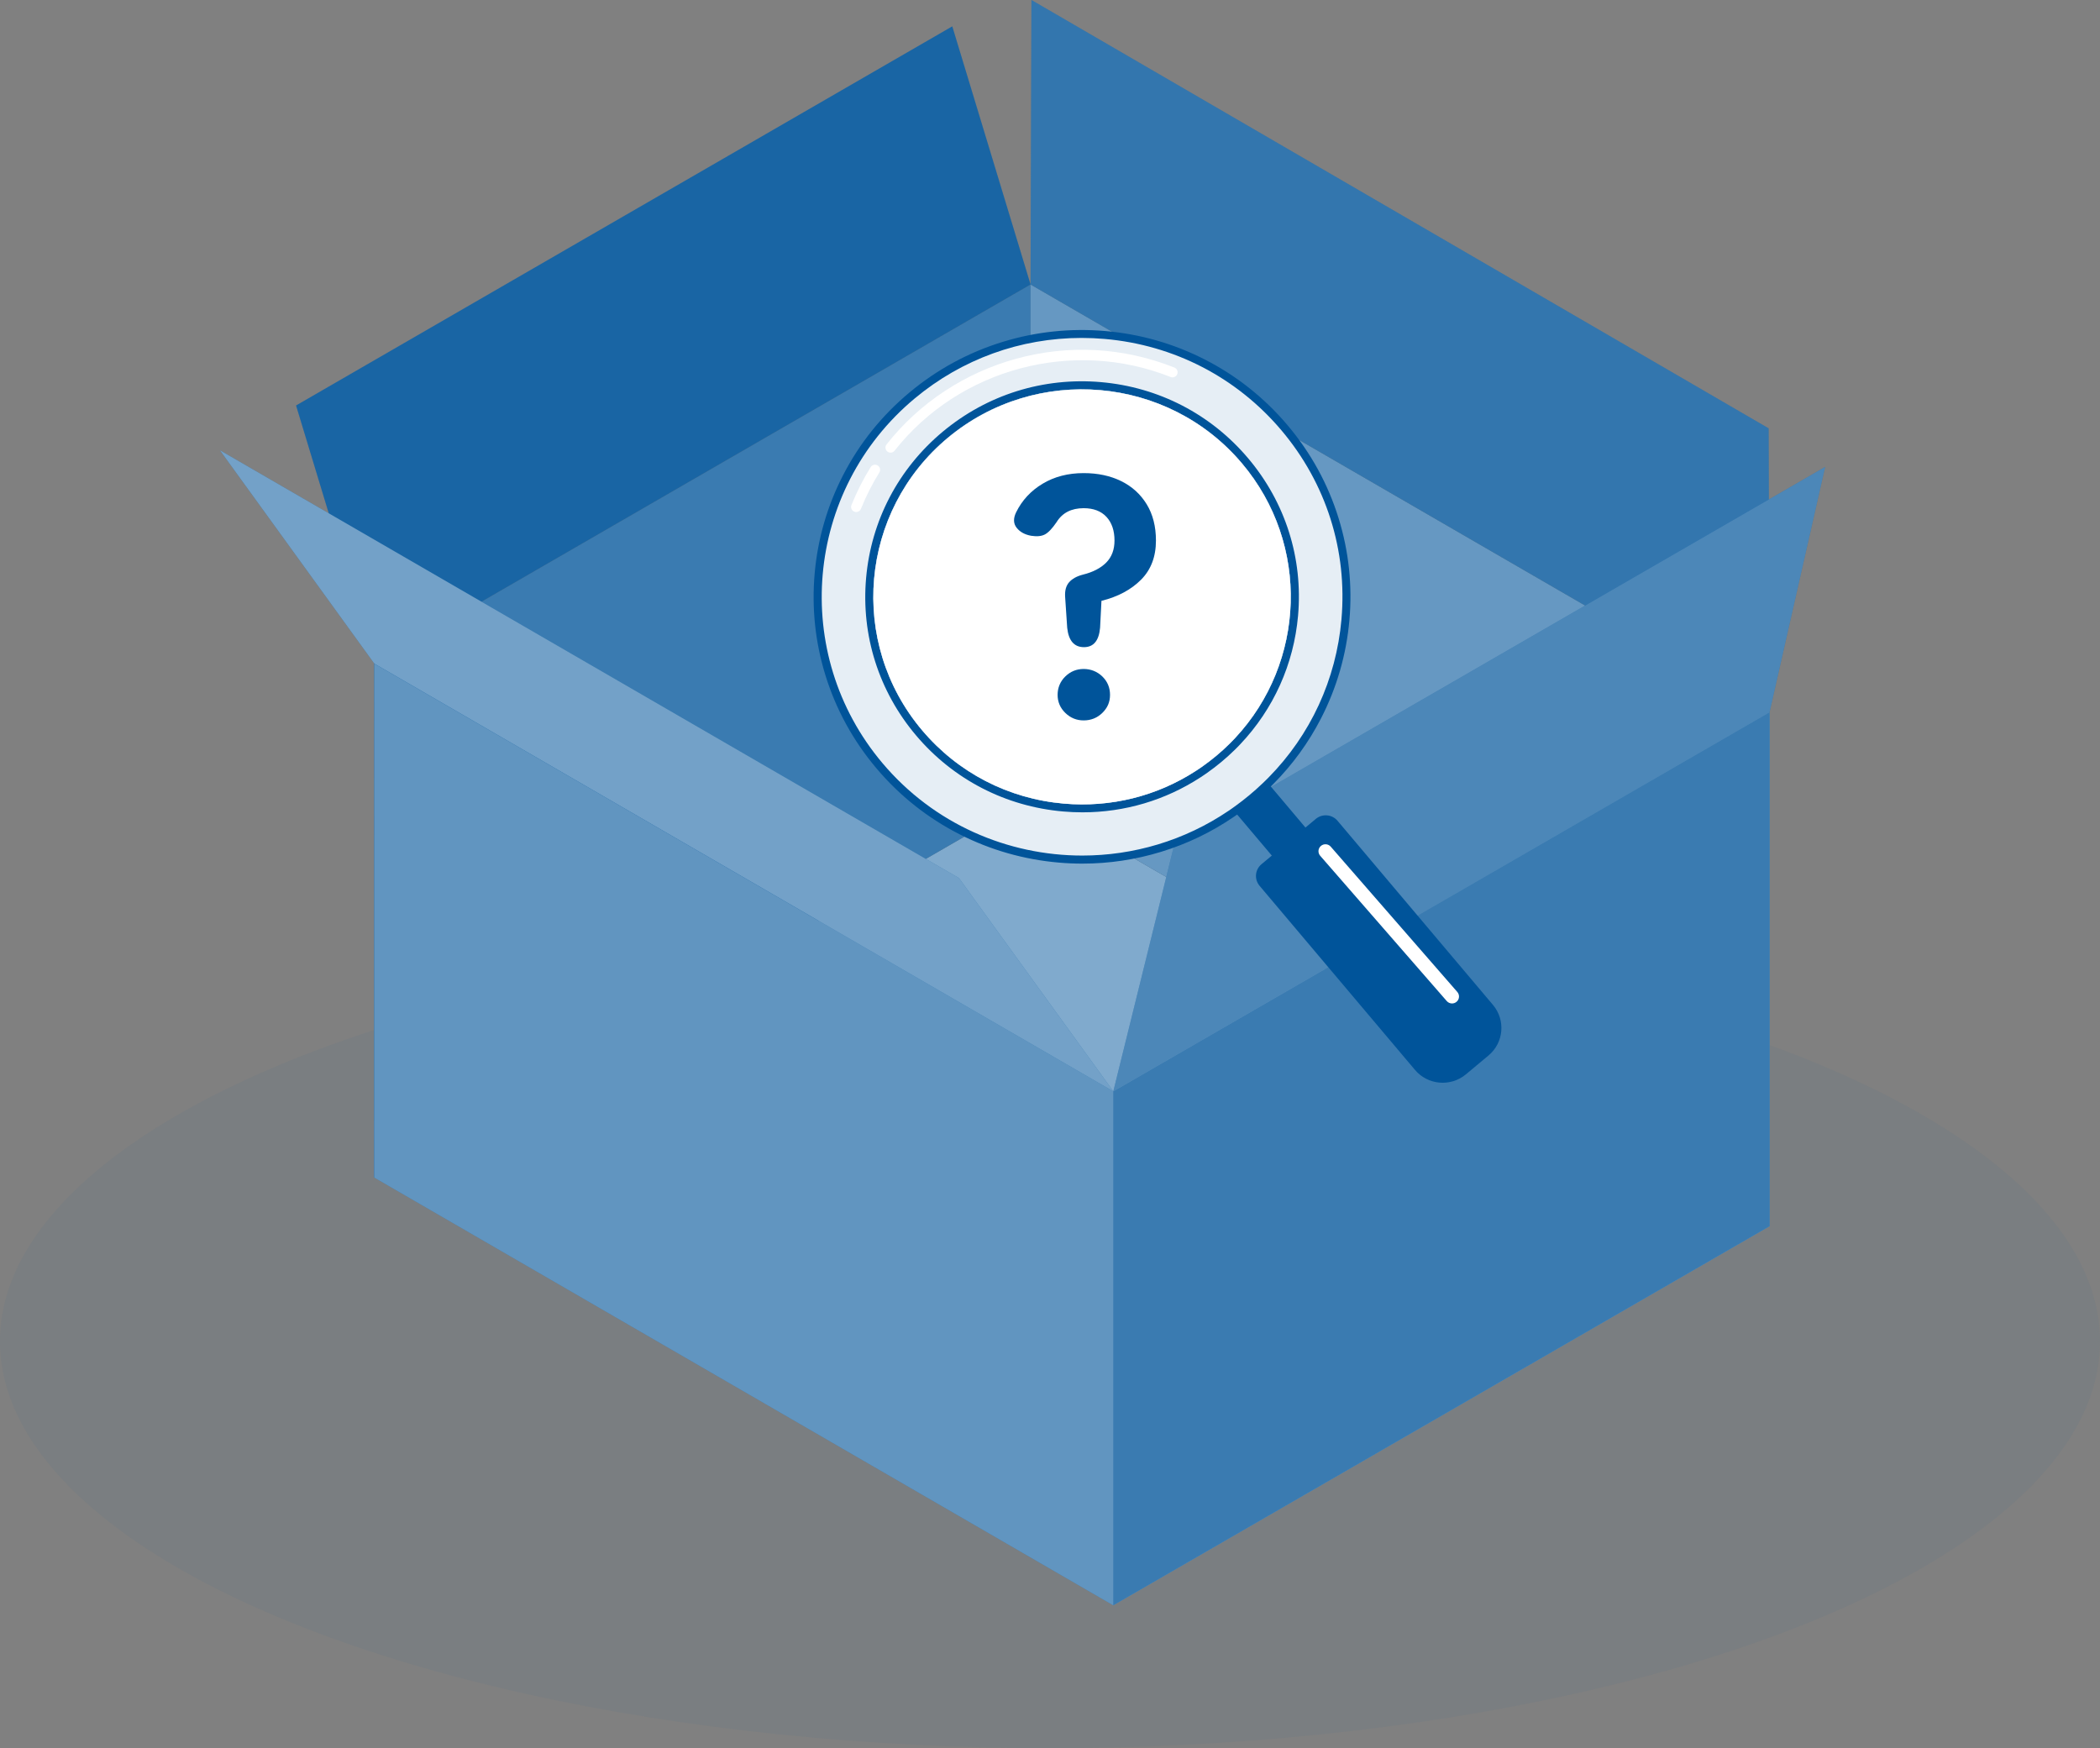 <svg width="191" height="159" viewBox="0 0 191 159" fill="none" xmlns="http://www.w3.org/2000/svg">
    <rect x="0" y="0" width="191" height="159" fill="#808080" stroke="none"/>
    <ellipse cx="95.5" cy="122" rx="95.5" ry="37" fill="#00549A" fill-opacity="0.05" />
    <g clip-path="url(#clip0_1440_9958)">
        <path d="M160.943 111.528L101.258 146.002L34.039 107.091L93.732 72.617L160.943 111.528Z"
            fill="#00549A" />
        <path opacity="0.5"
            d="M160.943 111.528L101.258 146.002L34.039 107.091L93.732 72.617L160.943 111.528Z"
            fill="white" />
        <path d="M93.732 25.875V72.615L34.039 107.089L34.047 60.357L93.732 25.875Z"
            fill="#00549A" />
        <path opacity="0.23"
            d="M93.732 25.875V72.615L34.039 107.089L34.047 60.357L93.732 25.875Z"
            fill="white" />
        <path d="M101.258 99.262V146.002L34.039 107.091L34.047 60.359L101.258 99.262Z"
            fill="#00549A" />
        <path opacity="0.38"
            d="M101.258 99.262V146.002L34.039 107.091L34.047 60.359L101.258 99.262Z"
            fill="white" />
        <path d="M160.943 64.786V111.525L93.732 72.615V25.875L160.943 64.786Z" fill="#00549A" />
        <path opacity="0.4" d="M160.943 64.786V111.525L93.732 72.615V25.875L160.943 64.786Z"
            fill="white" />
        <path d="M160.943 111.529V64.789L101.258 99.263V146.003L160.943 111.529Z" fill="#00549A" />
        <path opacity="0.23" d="M160.943 111.529V64.789L101.258 99.263V146.003L160.943 111.529Z"
            fill="white" />
        <path d="M93.732 25.876L93.813 0L160.862 38.959L160.943 64.786L93.732 25.876Z"
            fill="#00549A" />
        <path opacity="0.2"
            d="M93.732 25.876L93.813 0L160.862 38.959L160.943 64.786L93.732 25.876Z"
            fill="white" />
        <path d="M101.258 99.264L106.849 76.635L166 42.469L160.943 64.79L101.258 99.264Z"
            fill="#00549A" />
        <path opacity="0.3"
            d="M101.258 99.264L106.849 76.635L166 42.469L160.943 64.79L101.258 99.264Z"
            fill="white" />
        <path d="M34.047 60.36L26.927 36.88L86.612 2.398L93.732 25.878L34.047 60.36Z"
            fill="#00549A" />
        <path opacity="0.1"
            d="M34.047 60.36L26.927 36.88L86.612 2.398L93.732 25.878L34.047 60.36Z"
            fill="white" />
        <path d="M34.047 60.36L20 40.953L87.218 79.864L101.258 99.262L34.047 60.36Z"
            fill="#00549A" />
        <path opacity="0.45"
            d="M34.047 60.36L20 40.953L87.218 79.864L101.258 99.262L34.047 60.36Z"
            fill="white" />
    </g>
    <path
        d="M120.552 77.421L120.066 77.827L117.493 79.973L115.91 78.099L115.677 77.822L115.443 77.545L112.523 74.087L112.29 73.81L112.054 73.532L109.494 70.499L109.259 70.221L109.025 69.944C109.125 69.877 109.225 69.808 109.325 69.739C109.769 69.427 110.2 69.096 110.62 68.746C111.043 68.395 111.445 68.029 111.826 67.65C111.914 67.564 111.999 67.477 112.082 67.391L112.318 67.67L112.552 67.948L115.114 70.981L115.348 71.258L115.583 71.536L118.502 74.995L118.735 75.271L118.969 75.547L120.144 76.938L120.551 77.421H120.552Z"
        fill="#00549A" />
    <path
        d="M128.697 97.313L114.563 80.57C114.064 79.979 114.141 79.098 114.736 78.603L119.675 74.483C120.269 73.987 121.155 74.064 121.653 74.655L135.787 91.399C136.954 92.781 136.773 94.842 135.382 96.002L133.328 97.716C131.937 98.876 129.863 98.696 128.696 97.313H128.697Z"
        fill="#00549A" />
    <path
        d="M116.837 38.915C108.299 28.801 93.132 27.482 82.957 35.968C72.783 44.455 71.454 59.532 79.993 69.646C88.018 79.153 101.903 80.889 111.992 74.013C112.092 73.945 112.192 73.876 112.291 73.806C112.39 73.737 112.489 73.665 112.587 73.595C113.023 73.277 113.453 72.942 113.874 72.593C114.294 72.241 114.699 71.879 115.089 71.506C115.176 71.423 115.264 71.34 115.35 71.253C115.437 71.168 115.522 71.083 115.607 70.997C124.171 62.316 124.863 48.422 116.837 38.915V38.915ZM86.206 39.818C94.23 33.127 106.233 34.171 112.964 42.146C119.182 49.511 118.759 60.255 112.337 67.124C112.254 67.212 112.17 67.3 112.085 67.387C112.001 67.474 111.917 67.561 111.829 67.647C111.447 68.026 111.045 68.392 110.623 68.743C110.203 69.093 109.771 69.424 109.328 69.736C109.228 69.804 109.128 69.873 109.027 69.941C108.926 70.008 108.824 70.075 108.723 70.141C105.189 72.42 101.022 73.459 96.759 73.089C91.705 72.648 87.126 70.279 83.865 66.415C77.133 58.442 78.183 46.51 86.205 39.818H86.206Z"
        fill="#E6EEF5" />
    <path
        d="M121.752 47.147C120.793 44.041 119.232 41.194 117.114 38.685C114.994 36.177 112.446 34.154 109.536 32.676C106.725 31.247 103.699 30.384 100.541 30.11C97.383 29.835 94.251 30.162 91.234 31.084C88.111 32.037 85.247 33.589 82.722 35.694C80.198 37.799 78.162 40.335 76.677 43.227C75.24 46.02 74.371 49.028 74.095 52.168C73.818 55.307 74.148 58.42 75.075 61.419C76.034 64.524 77.595 67.371 79.713 69.881C81.831 72.389 84.381 74.411 87.291 75.89C90.102 77.317 93.127 78.18 96.286 78.455C97.006 78.519 97.727 78.55 98.444 78.55C100.867 78.55 103.264 78.192 105.592 77.481C107.965 76.757 110.187 75.689 112.225 74.293C112.325 74.226 112.424 74.157 112.523 74.085C112.622 74.016 112.721 73.946 112.819 73.874C113.256 73.555 113.686 73.221 114.105 72.871C114.524 72.521 114.929 72.16 115.321 71.787C115.41 71.704 115.497 71.62 115.583 71.534C115.669 71.45 115.755 71.365 115.84 71.278C117.576 69.527 119.021 67.536 120.15 65.34C121.587 62.545 122.455 59.537 122.732 56.398C123.008 53.258 122.678 50.145 121.752 47.148V47.147ZM122.009 56.335C121.526 61.815 119.192 66.844 115.372 70.724C115.287 70.809 115.201 70.895 115.114 70.979C115.028 71.064 114.94 71.148 114.853 71.232C114.463 71.607 114.056 71.968 113.638 72.318C113.217 72.669 112.788 73.002 112.349 73.319C112.252 73.391 112.154 73.461 112.054 73.53C111.955 73.6 111.855 73.669 111.755 73.737C107.72 76.475 103.065 77.817 98.431 77.817C91.666 77.816 84.946 74.959 80.268 69.416C71.873 59.471 73.183 44.591 83.188 36.246C87.493 32.656 92.818 30.736 98.372 30.736C99.069 30.736 99.772 30.767 100.477 30.828C106.78 31.377 112.489 34.332 116.557 39.149C120.623 43.966 122.559 50.07 122.008 56.336L122.009 56.335Z"
        fill="#00549A" />
    <path
        d="M113.242 41.912C106.371 33.772 94.164 32.711 85.974 39.541C77.785 46.37 76.718 58.507 83.588 66.646C89.946 74.179 100.874 75.65 108.957 70.418C109.06 70.352 109.161 70.283 109.262 70.216C109.362 70.148 109.462 70.081 109.561 70.009C110.003 69.7 110.435 69.369 110.857 69.018C111.279 68.667 111.681 68.301 112.065 67.923C112.151 67.838 112.237 67.75 112.322 67.665C112.407 67.577 112.49 67.49 112.573 67.402C119.161 60.396 119.601 49.445 113.242 41.912ZM112.337 67.122C112.255 67.21 112.171 67.298 112.086 67.385C112.002 67.472 111.917 67.559 111.83 67.645C111.448 68.024 111.046 68.39 110.623 68.741C110.203 69.091 109.772 69.422 109.329 69.734C109.229 69.802 109.128 69.871 109.028 69.939C108.927 70.007 108.825 70.073 108.724 70.139C105.19 72.418 101.022 73.457 96.76 73.087C91.706 72.647 87.127 70.277 83.866 66.413C77.134 58.44 78.183 46.508 86.206 39.817C94.23 33.125 106.233 34.169 112.964 42.144C119.182 49.51 118.76 60.254 112.337 67.122H112.337Z"
        fill="#FCFCFC" />
    <path
        d="M113.523 41.684C110.137 37.672 105.382 35.213 100.135 34.756C94.888 34.299 89.777 35.901 85.742 39.267C81.708 42.633 79.233 47.359 78.774 52.575C78.315 57.79 79.926 62.872 83.312 66.882C86.698 70.892 91.452 73.352 96.699 73.808C97.286 73.859 97.87 73.885 98.452 73.885C102.289 73.885 105.997 72.784 109.196 70.699C109.298 70.633 109.399 70.566 109.499 70.497C109.599 70.43 109.7 70.361 109.798 70.29C110.242 69.979 110.673 69.647 111.093 69.297C111.513 68.948 111.916 68.583 112.302 68.203C112.388 68.119 112.474 68.032 112.558 67.947C112.644 67.86 112.729 67.772 112.811 67.685C115.829 64.496 117.672 60.419 118.062 55.992C118.52 50.776 116.91 45.694 113.524 41.685L113.523 41.684ZM96.762 73.09C91.708 72.65 87.129 70.28 83.868 66.416C77.136 58.443 78.185 46.511 86.208 39.819C94.231 33.128 106.235 34.172 112.966 42.147C119.184 49.513 118.761 60.256 112.338 67.125C112.256 67.213 112.172 67.301 112.087 67.388C112.003 67.475 111.919 67.562 111.831 67.648C111.449 68.027 111.047 68.393 110.625 68.744C110.205 69.094 109.773 69.425 109.33 69.737C109.23 69.805 109.129 69.874 109.029 69.942C108.928 70.009 108.826 70.076 108.725 70.142C105.191 72.421 101.024 73.46 96.761 73.09H96.762Z"
        fill="#00549A" />
    <path
        d="M112.335 67.128C112.253 67.216 112.169 67.304 112.084 67.391C112 67.478 111.915 67.565 111.828 67.651C111.446 68.03 111.044 68.396 110.621 68.747C110.202 69.097 109.77 69.428 109.327 69.74C109.227 69.809 109.126 69.877 109.026 69.945C108.925 70.013 108.823 70.079 108.722 70.145C105.188 72.424 101.02 73.463 96.758 73.093C91.704 72.653 87.125 70.283 83.864 66.42C77.132 58.446 78.181 46.514 86.204 39.823C94.228 33.131 106.231 34.175 112.962 42.15C119.18 49.516 118.758 60.26 112.335 67.128H112.335Z"
        fill="white" />
    <path
        d="M132.066 91.269C131.888 91.269 131.711 91.195 131.585 91.05L120.073 77.834C119.844 77.57 119.872 77.172 120.138 76.943C120.403 76.715 120.804 76.743 121.034 77.007L132.546 90.224C132.776 90.488 132.747 90.886 132.481 91.115C132.361 91.218 132.213 91.269 132.066 91.269Z"
        fill="white" />
    <path
        d="M80.999 41.169C80.898 41.169 80.798 41.137 80.713 41.071C80.511 40.914 80.475 40.624 80.634 40.423C82.124 38.531 83.906 36.897 85.929 35.566C87.923 34.254 90.104 33.267 92.409 32.633C97.204 31.314 102.186 31.59 106.816 33.432C107.054 33.527 107.17 33.796 107.075 34.033C106.98 34.269 106.709 34.385 106.471 34.29C97.585 30.755 87.26 33.511 81.364 40.993C81.273 41.109 81.137 41.17 80.999 41.17V41.169Z"
        fill="white" />
    <path
        d="M77.873 46.572C77.815 46.572 77.757 46.562 77.701 46.539C77.462 46.444 77.347 46.175 77.442 45.939C77.925 44.738 78.513 43.577 79.189 42.485C79.324 42.268 79.61 42.201 79.828 42.334C80.046 42.468 80.114 42.752 79.98 42.969C79.331 44.016 78.767 45.131 78.304 46.282C78.232 46.463 78.057 46.572 77.873 46.572H77.873Z"
        fill="white" />
    <path
        d="M98.592 58.862C97.698 58.862 97.189 58.274 97.064 57.097L96.878 54.309C96.836 53.73 96.956 53.281 97.236 52.961C97.516 52.641 97.937 52.408 98.498 52.264C99.412 52.037 100.119 51.67 100.618 51.164C101.117 50.658 101.366 49.992 101.366 49.165C101.366 48.257 101.121 47.539 100.634 47.012C100.145 46.486 99.454 46.222 98.561 46.222C97.439 46.222 96.618 46.646 96.098 47.492C95.703 48.071 95.35 48.442 95.038 48.608C94.727 48.773 94.311 48.814 93.791 48.732C93.21 48.629 92.768 48.386 92.467 48.004C92.165 47.622 92.15 47.152 92.42 46.594C92.96 45.499 93.765 44.632 94.836 43.992C95.905 43.352 97.147 43.031 98.56 43.031C99.848 43.031 100.986 43.274 101.973 43.759C102.96 44.245 103.733 44.947 104.295 45.866C104.856 46.785 105.136 47.885 105.136 49.165C105.136 50.632 104.684 51.82 103.78 52.728C102.877 53.637 101.676 54.277 100.18 54.649L100.055 57.097C99.951 58.274 99.463 58.862 98.59 58.862H98.592ZM98.56 65.524C97.916 65.524 97.36 65.297 96.893 64.843C96.425 64.388 96.192 63.841 96.192 63.2C96.192 62.56 96.425 61.981 96.893 61.527C97.36 61.073 97.916 60.846 98.56 60.846C99.204 60.846 99.791 61.074 100.259 61.527C100.726 61.981 100.96 62.539 100.96 63.2C100.96 63.861 100.726 64.388 100.259 64.843C99.792 65.297 99.225 65.524 98.56 65.524Z"
        fill="#00549A" />
    <defs>
        <clipPath id="clip0_1440_9958">
            <rect width="146" height="146" fill="white" transform="translate(20)" />
        </clipPath>
    </defs>
</svg>
